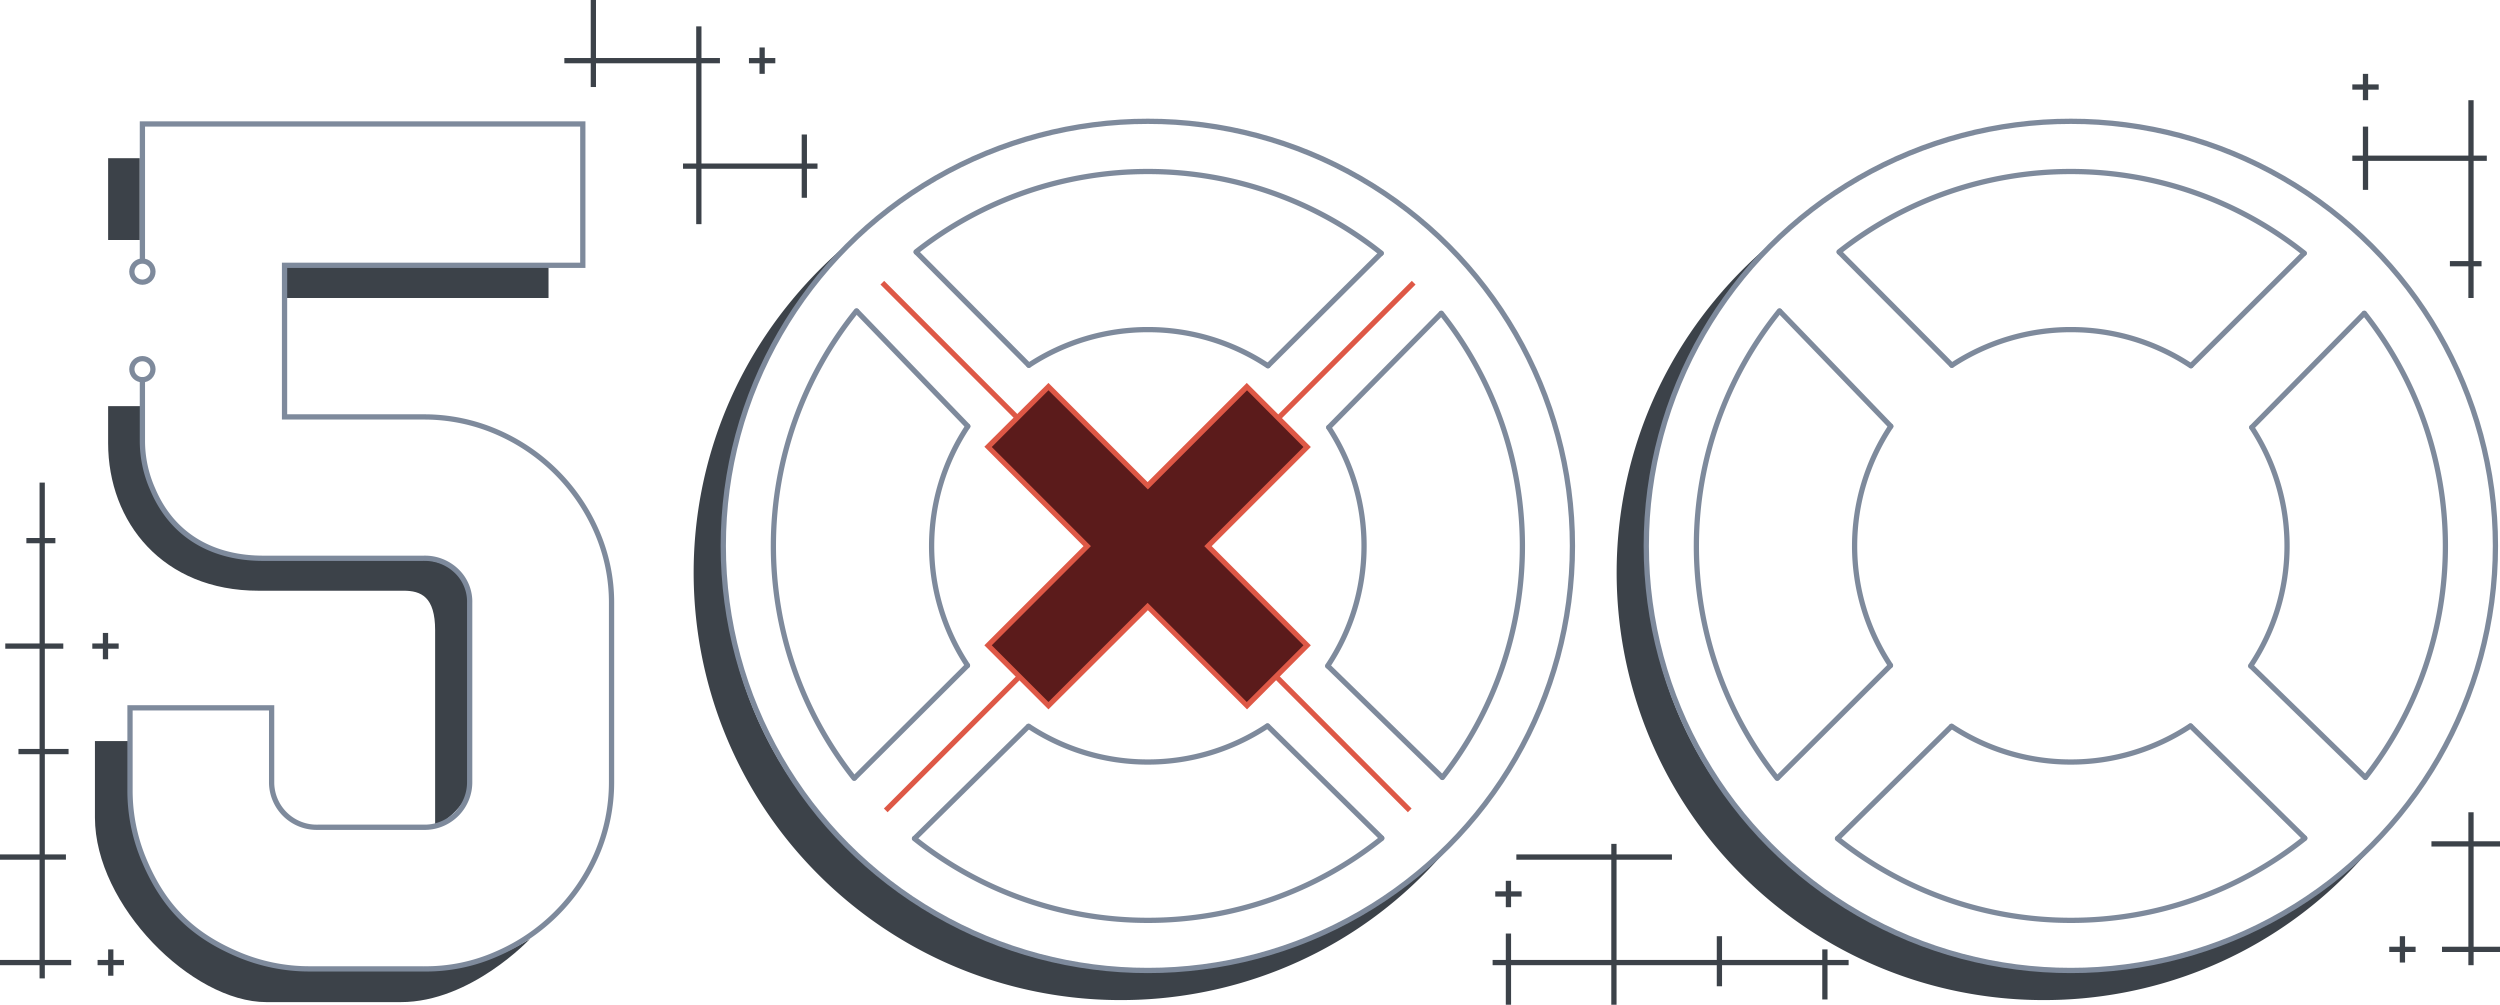 <svg xmlns="http://www.w3.org/2000/svg" width="948" height="381" viewBox="0 0 948 381">
  <g id="_500" transform="translate(-430 -224)">
    <g id="шьфп_копия_7">
      <path id="Прямоугольник_1_копия_15" d="M1041,605V590h-38v15h-2V590h-5v-2h5V578h2v10h38V550h-36v-2h36v-4h2v4h21v2h-21v38h38v-9h2v9h38v-4h2v4h8v2h-8v13h-2V590h-38v8h-2v-8h-38v15Zm-40-37v-4h-4v-2h4v-4h2v4h4v2h-4v4Z" fill="#3c4249"/>
      <path id="Прямоугольник_1_копия_17" d="M1366,590v-5h-10v-2h10V545h-14v-2h14V532h2v11h10v2h-10v38h10v2h-10v5Zm-26-1v-4h-4v-2h4v-4h2v4h4v2h-4v4Z" fill="#3c4249"/>
      <path id="Прямоугольник_1_копия_30" d="M1366,337V325h-7v-2h7V285h-38v11h-2V285h-4v-2h4V272h2v11h38V262h2v21h5v2h-5v38h3v2h-3v12Zm-40-75v-4h-4v-2h4v-4h2v4h4v2h-4v4Z" fill="#3c4249"/>
      <path id="Прямоугольник_1_копия_16" d="M445,595v-5H430v-2h15V550H430v-2h15V510h-8v-2h8V470H432v-2h13V430h-5v-2h5V407h2v21h4v2h-4v38h7v2h-7v38h9v2h-9v38h8v2h-8v38h10v2H447v5Zm26-1v-4h-4v-2h4v-4h2v4h4v2h-4v4Zm-2-120v-4h-4v-2h4v-4h2v4h4v2h-4v4Z" fill="#3c4249"/>
      <path id="Прямоугольник_1_копия_22" d="M694,309V288h-5v-2h5V248H656v9h-2v-9H644v-2h10V224h2v22h38V234h2v12h7v2h-7v38h38V275h2v11h4v2h-4v11h-2V288H696v21Zm24-57v-4h-4v-2h4v-4h2v4h4v2h-4v4Z" fill="#3c4249"/>
    </g>
    <g id="_5" transform="translate(-20 -1)">
      <path id="Фигура_860" d="M551,605c-28.2,0-65-36.7-65-70V506h13l.607,20.828C499.607,554.405,522.3,593,568,593h44c21.1,0,39-12,39-12s-22.4,24-49,24Zm64-141c0-12.7-5.3-15-12-15H548c-36.2,0-57-25.9-57-56V379h13v14c0,10.631,10.2,44,43,44h60c12,0,21,5.3,21,15.9l-.082,70.248C627.918,530.548,615,539,615,539ZM558,338V326H658v12Zm-67-22V285h12v31Z" fill="#3c4249"/>
      <path id="_5_копия" d="M504,368v24a45.163,45.163,0,0,0,3.9,18.5c7.5,17.8,23,26.3,42.3,26.2h60.5a17.281,17.281,0,0,1,12.4,4.8,16.079,16.079,0,0,1,5,12.2v67.6a17.075,17.075,0,0,1-16.7,17.4H570.5A17.1,17.1,0,0,1,553,522V493.4H499.3v30.9A67.709,67.709,0,0,0,505,552c7.3,16.9,17.8,27.4,34.8,34.7a69.38,69.38,0,0,0,27.7,5.7h43.2a66.12,66.12,0,0,0,27.7-5.7,72.689,72.689,0,0,0,37.8-37.6,68.905,68.905,0,0,0,5.7-27.6V454a67.247,67.247,0,0,0-5.7-27.6,72.69,72.69,0,0,0-37.8-37.6,69.38,69.38,0,0,0-27.7-5.7H557.9V325.6H671V272H504v52" fill="none" stroke="#7e8a9c" stroke-width="2"/>
      <g id="Эллипс_862" transform="translate(498 324)">
        <circle id="Эллипс_63" cx="5" cy="5" r="5" fill="none"/>
        <circle id="Эллипс_64" cx="4" cy="4" r="4" transform="translate(2)" fill="none" stroke="#7e8a9c" stroke-width="2"/>
      </g>
      <g id="Эллипс_862_копия" transform="translate(498 360)">
        <circle id="Эллипс_65" cx="5" cy="5" r="5" fill="none"/>
        <circle id="Эллипс_66" cx="4" cy="4" r="4" transform="translate(2 1)" fill="none" stroke="#7e8a9c" stroke-width="2"/>
      </g>
    </g>
    <g id="Группа_89_копия_2" transform="translate(-50.73 -1)">
      <path id="Эллипс_634" d="M755,434c0,103.8,91.1,159,161,159,30.3,0,83.7-13.3,114.4-47.2-57.2,68.8-159.3,78.2-228.2,21-68.8-57.2-78.2-159.3-21-228.2.2-.2.3-.4.5-.6a164.931,164.931,0,0,1,19.5-19.7C794,326.2,755,364.4,755,434Z" fill="#3c4249"/>
      <g id="Эллипс_634_копия_3" transform="translate(754 270)">
        <circle id="Эллипс_67" cx="162" cy="162" r="162" fill="none"/>
        <circle id="Эллипс_68" cx="161" cy="161" r="161" transform="translate(1 1)" fill="none" stroke="#7e8a9c" stroke-width="2"/>
      </g>
      <g id="Группа_88">
        <path id="Фигура_639" d="M1016.8,332.2l-51.2,51.2m-98.3,98.2-50.7,50.7" fill="none" stroke="#de5846" stroke-width="2"/>
        <path id="Фигура_639_копия" d="M1015.3,532.3,965,481.9m-98.2-98.2-51.5-51.5" fill="none" stroke="#de5846" stroke-width="2"/>
        <g id="Фигура_643">
          <path id="Контур_13" d="M953.6,492.6l-36.9-36.9-.7-.7-.7.7-36.9,36.9-22.9-22.9,36.9-36.9.7-.7-.7-.7-36.9-36.9,22.9-22.9,36.9,36.9.7.7.7-.7,36.9-36.9,22.9,22.9-36.9,36.9-.7.7.7.7,36.9,36.9Z" fill="#5b1b1b"/>
          <path id="Контур_14" d="M878.3,373l-21.5,21.5L893,430.7l1.4,1.4-1.4,1.4-36.2,36.2,21.5,21.5L914.5,455l1.4-1.4,1.4,1.4,36.2,36.2L975,469.7l-36.2-36.2-1.4-1.4,1.4-1.4L975,394.5,953.6,373l-36.2,36.2-1.4,1.4-1.4-1.4L878.3,373m0-2.8,37.6,37.6,37.6-37.6,24.3,24.3-37.6,37.6,37.6,37.6L953.6,494,916,456.4,878.3,494,854,469.7l37.6-37.6L854,394.4Z" fill="#de5846"/>
        </g>
      </g>
      <g id="Сгруппировать_893" data-name="Сгруппировать 893">
        <path id="Эллипс_634_копия_2" d="M1027.3,343.8a142.11,142.11,0,0,1,.4,176m-23,23.1a141.933,141.933,0,0,1-177.2.1m-22.9-22.9a141.935,141.935,0,0,1,.9-177.2m22.6-22.4a142,142,0,0,1,176.4.5" fill="none" stroke="#7e8a9c" stroke-linecap="round" stroke-width="2"/>
        <path id="Эллипс_634_копия" d="M984.6,387.1a82.038,82.038,0,0,1-.4,90.4m-22.9,22.8a82.015,82.015,0,0,1-90.5.1m-23.2-23.1a81.993,81.993,0,0,1,.1-90.6m23.2-23.2a82.181,82.181,0,0,1,90.6.2" fill="none" stroke="#7e8a9c" stroke-linecap="round" stroke-width="2"/>
        <path id="Контур_690" data-name="Контур 690" d="M984.629,387.039l42.563-43.163" fill="none" stroke="#7e8a9c" stroke-linecap="round" stroke-width="2"/>
        <path id="Контур_694" data-name="Контур 694" d="M984.291,343.81l43.234,42.081" transform="translate(0 133.77)" fill="none" stroke="#7e8a9c" stroke-linecap="round" stroke-width="2"/>
        <path id="Контур_693" data-name="Контур 693" d="M1026.736,386.612,984.693,343.04" transform="translate(-179.031)" fill="none" stroke="#7e8a9c" stroke-linecap="round" stroke-width="2"/>
        <path id="Контур_697" data-name="Контур 697" d="M1026.592,342.36l-42.762,42.59" transform="translate(-179.031 135.032)" fill="none" stroke="#7e8a9c" stroke-linecap="round" stroke-width="2"/>
        <path id="Контур_691" data-name="Контур 691" d="M983.6,386.636l42.816-42.555" transform="translate(-22 -23)" fill="none" stroke="#7e8a9c" stroke-linecap="round" stroke-width="2"/>
        <path id="Контур_695" data-name="Контур 695" d="M983.439,343.341l43.225,42.459" transform="translate(-22 156.968)" fill="none" stroke="#7e8a9c" stroke-linecap="round" stroke-width="2"/>
        <path id="Контур_692" data-name="Контур 692" d="M1026.049,386.468l-42.6-42.822" transform="translate(-155.223 -23)" fill="none" stroke="#7e8a9c" stroke-linecap="round" stroke-width="2"/>
        <path id="Контур_696" data-name="Контур 696" d="M1025.881,342.908,982.84,385.291" transform="translate(-155.223 157.571)" fill="none" stroke="#7e8a9c" stroke-linecap="round" stroke-width="2"/>
      </g>
    </g>
    <g id="Группа_89_копия_2-2" data-name="Группа_89_копия_2" transform="translate(299.27 -1)">
      <path id="Эллипс_634-2" data-name="Эллипс_634" d="M755,434c0,103.8,91.1,159,161,159,30.3,0,83.7-13.3,114.4-47.2-57.2,68.8-159.3,78.2-228.2,21-68.8-57.2-78.2-159.3-21-228.2.2-.2.3-.4.5-.6a164.931,164.931,0,0,1,19.5-19.7C794,326.2,755,364.4,755,434Z" fill="#3c4249"/>
      <g id="Эллипс_634_копия_3-2" data-name="Эллипс_634_копия_3" transform="translate(754 270)">
        <circle id="Эллипс_67-2" data-name="Эллипс_67" cx="162" cy="162" r="162" fill="none"/>
        <circle id="Эллипс_68-2" data-name="Эллипс_68" cx="161" cy="161" r="161" transform="translate(1 1)" fill="none" stroke="#7e8a9c" stroke-width="2"/>
      </g>
      <g id="Сгруппировать_893-2" data-name="Сгруппировать 893">
        <path id="Эллипс_634_копия_2-2" data-name="Эллипс_634_копия_2" d="M1027.3,343.8a142.11,142.11,0,0,1,.4,176m-23,23.1a141.933,141.933,0,0,1-177.2.1m-22.9-22.9a141.935,141.935,0,0,1,.9-177.2m22.6-22.4a142,142,0,0,1,176.4.5" fill="none" stroke="#7e8a9c" stroke-linecap="round" stroke-width="2"/>
        <path id="Эллипс_634_копия-2" data-name="Эллипс_634_копия" d="M984.6,387.1a82.038,82.038,0,0,1-.4,90.4m-22.9,22.8a82.015,82.015,0,0,1-90.5.1m-23.2-23.1a81.993,81.993,0,0,1,.1-90.6m23.2-23.2a82.181,82.181,0,0,1,90.6.2" fill="none" stroke="#7e8a9c" stroke-linecap="round" stroke-width="2"/>
        <path id="Контур_690-2" data-name="Контур 690" d="M984.629,387.039l42.563-43.163" fill="none" stroke="#7e8a9c" stroke-linecap="round" stroke-width="2"/>
        <path id="Контур_694-2" data-name="Контур 694" d="M984.291,343.81l43.234,42.081" transform="translate(0 133.77)" fill="none" stroke="#7e8a9c" stroke-linecap="round" stroke-width="2"/>
        <path id="Контур_693-2" data-name="Контур 693" d="M1026.736,386.612,984.693,343.04" transform="translate(-179.031)" fill="none" stroke="#7e8a9c" stroke-linecap="round" stroke-width="2"/>
        <path id="Контур_697-2" data-name="Контур 697" d="M1026.592,342.36l-42.762,42.59" transform="translate(-179.031 135.032)" fill="none" stroke="#7e8a9c" stroke-linecap="round" stroke-width="2"/>
        <path id="Контур_691-2" data-name="Контур 691" d="M983.6,386.636l42.816-42.555" transform="translate(-22 -23)" fill="none" stroke="#7e8a9c" stroke-linecap="round" stroke-width="2"/>
        <path id="Контур_695-2" data-name="Контур 695" d="M983.439,343.341l43.225,42.459" transform="translate(-22 156.968)" fill="none" stroke="#7e8a9c" stroke-linecap="round" stroke-width="2"/>
        <path id="Контур_692-2" data-name="Контур 692" d="M1026.049,386.468l-42.6-42.822" transform="translate(-155.223 -23)" fill="none" stroke="#7e8a9c" stroke-linecap="round" stroke-width="2"/>
        <path id="Контур_696-2" data-name="Контур 696" d="M1025.881,342.908,982.84,385.291" transform="translate(-155.223 157.571)" fill="none" stroke="#7e8a9c" stroke-linecap="round" stroke-width="2"/>
      </g>
    </g>
  </g>
</svg>
